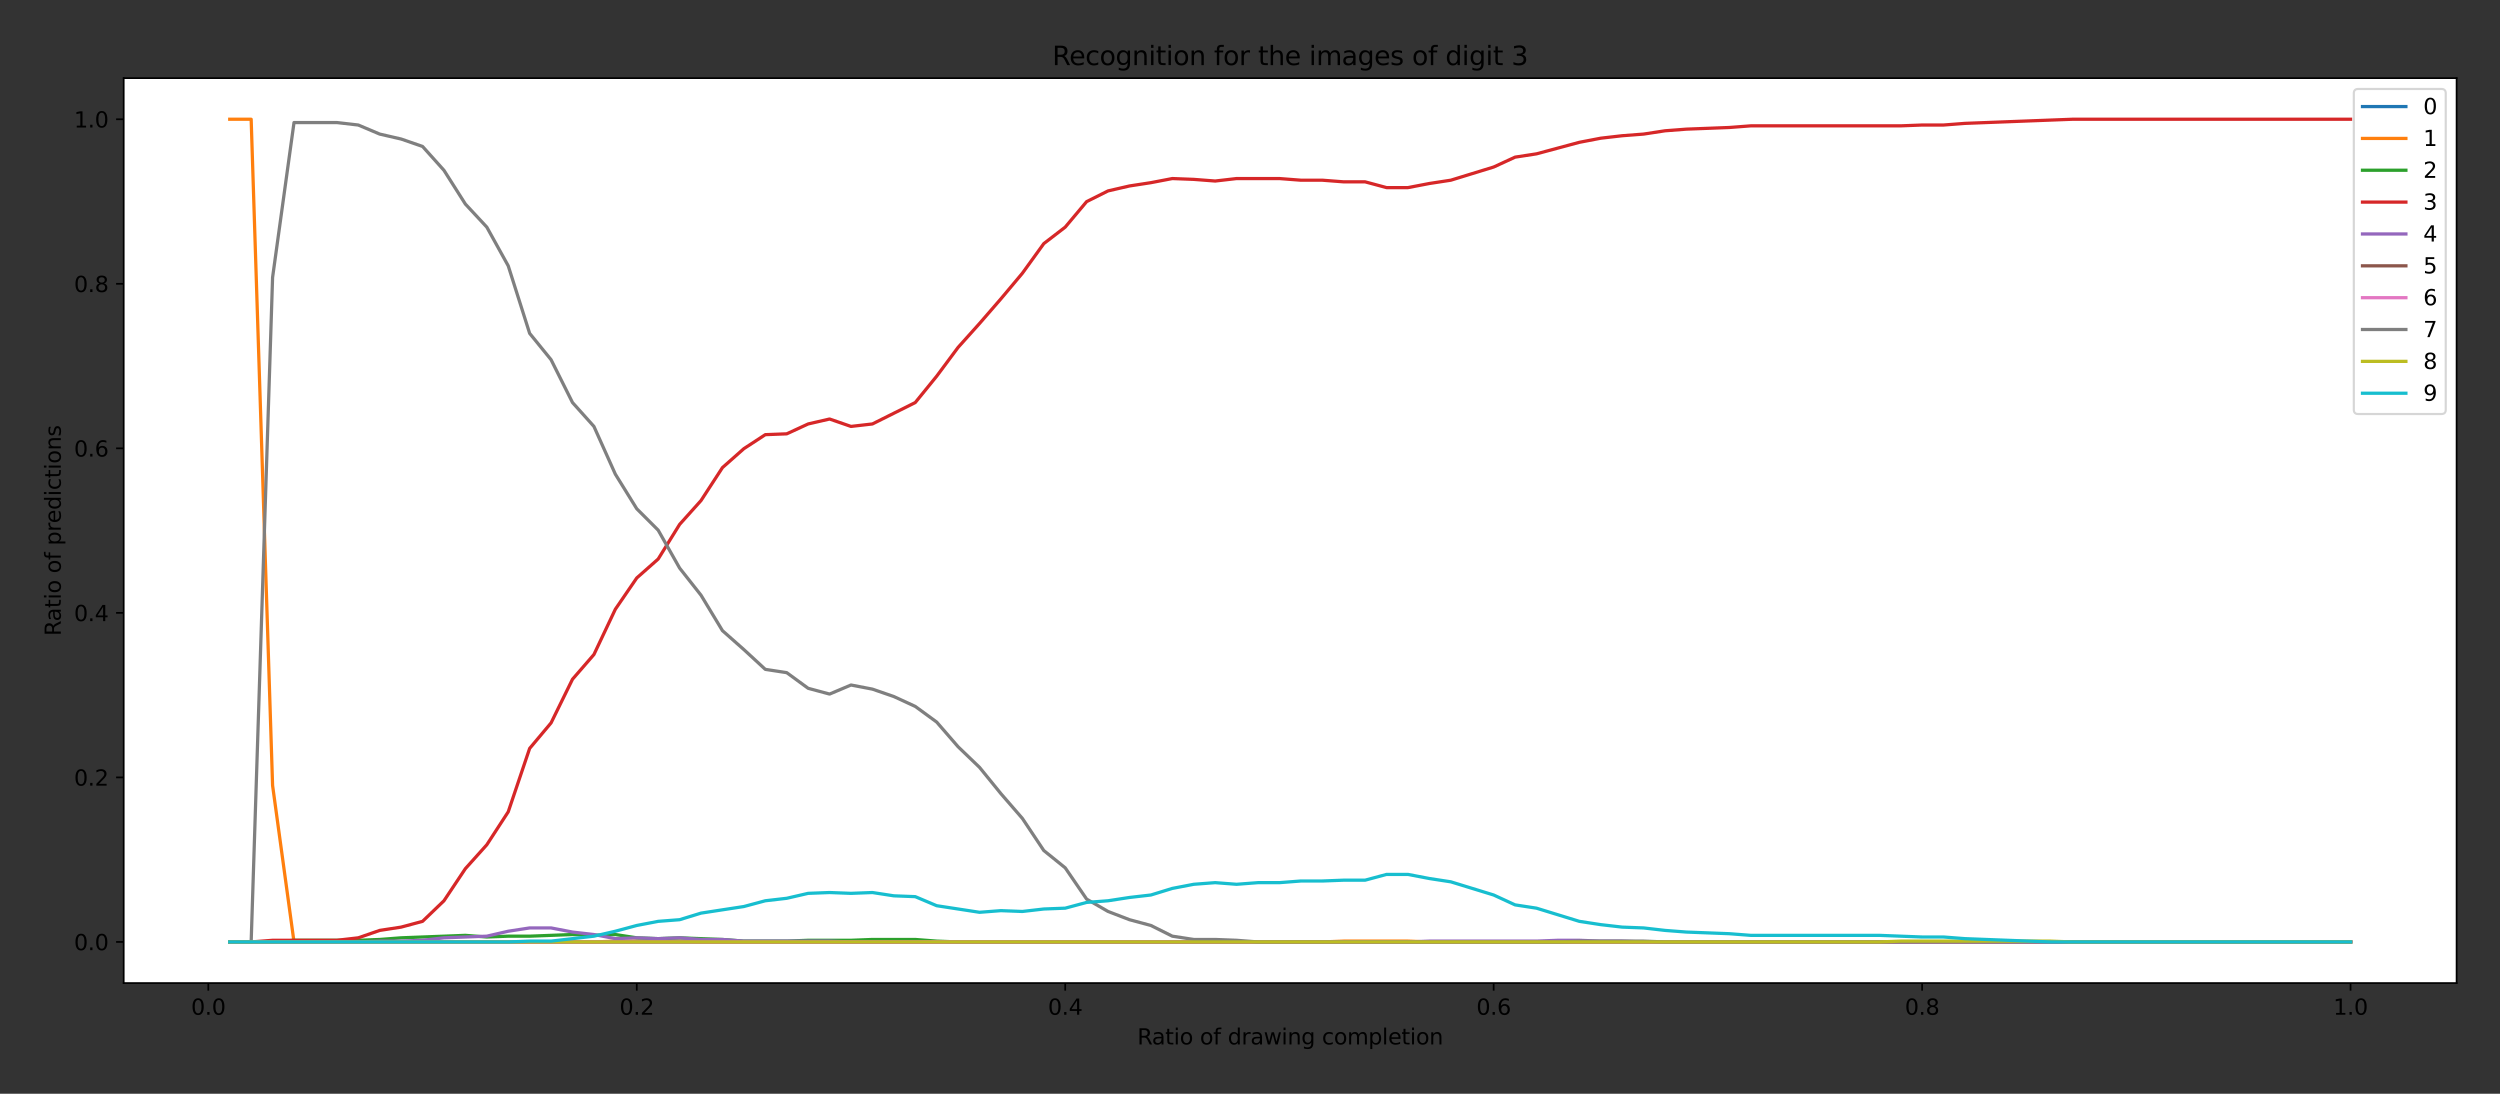 <?xml version="1.0" encoding="utf-8" standalone="no"?>
<!DOCTYPE svg PUBLIC "-//W3C//DTD SVG 1.1//EN"
  "http://www.w3.org/Graphics/SVG/1.1/DTD/svg11.dtd">
<svg height="504pt" version="1.1" viewBox="0 0 1152 504" width="1152pt" xmlns="http://www.w3.org/2000/svg" xmlns:xlink="http://www.w3.org/1999/xlink">
 <rect x="0" y="0" width="1152" height="504" fill="#333333" stroke="none"/>
 <defs>
  <style type="text/css">*{stroke-linecap:butt;stroke-linejoin:round;}</style>
 </defs>
 <g id="figure_1">
  <g id="patch_1">
   <path d="M 0 504 
L 1152 504 
L 1152 0 
L 0 0 
z
" style="fill:none;"/>
  </g>
  <g id="axes_1">
   <g id="patch_2">
    <path d="M 57 453 
L 1132 453 
L 1132 36 
L 57 36 
z
" style="fill:#ffffff;"/>
   </g>
   <g id="matplotlib.axis_1">
    <g id="xtick_1">
     <g id="line2d_1">
      <defs>
       <path d="M 0 0 
L 0 3.5 
" id="mf48b8a4cf7" style="stroke:#000000;stroke-width:0.8;"/>
      </defs>
      <g>
       <use style="stroke:#000000;stroke-width:0.8;" x="95.992" xlink:href="#mf48b8a4cf7" y="453"/>
      </g>
     </g>
     <g id="text_1">
      <!-- 0.0 -->
      <g transform="translate(88.041 467.598)scale(0.1 -0.1)">
       <defs>
        <path d="M 2034 4250 
Q 1547 4250 1301 3770 
Q 1056 3291 1056 2328 
Q 1056 1369 1301 889 
Q 1547 409 2034 409 
Q 2525 409 2770 889 
Q 3016 1369 3016 2328 
Q 3016 3291 2770 3770 
Q 2525 4250 2034 4250 
z
M 2034 4750 
Q 2819 4750 3233 4129 
Q 3647 3509 3647 2328 
Q 3647 1150 3233 529 
Q 2819 -91 2034 -91 
Q 1250 -91 836 529 
Q 422 1150 422 2328 
Q 422 3509 836 4129 
Q 1250 4750 2034 4750 
z
" id="DejaVuSans-30" transform="scale(0.016)"/>
        <path d="M 684 794 
L 1344 794 
L 1344 0 
L 684 0 
L 684 794 
z
" id="DejaVuSans-2e" transform="scale(0.016)"/>
       </defs>
       <use xlink:href="#DejaVuSans-30"/>
       <use x="63.623" xlink:href="#DejaVuSans-2e"/>
       <use x="95.41" xlink:href="#DejaVuSans-30"/>
      </g>
     </g>
    </g>
    <g id="xtick_2">
     <g id="line2d_2">
      <g>
       <use style="stroke:#000000;stroke-width:0.8;" x="293.421" xlink:href="#mf48b8a4cf7" y="453"/>
      </g>
     </g>
     <g id="text_2">
      <!-- 0.2 -->
      <g transform="translate(285.469 467.598)scale(0.1 -0.1)">
       <defs>
        <path d="M 1228 531 
L 3431 531 
L 3431 0 
L 469 0 
L 469 531 
Q 828 903 1448 1529 
Q 2069 2156 2228 2338 
Q 2531 2678 2651 2914 
Q 2772 3150 2772 3378 
Q 2772 3750 2511 3984 
Q 2250 4219 1831 4219 
Q 1534 4219 1204 4116 
Q 875 4013 500 3803 
L 500 4441 
Q 881 4594 1212 4672 
Q 1544 4750 1819 4750 
Q 2544 4750 2975 4387 
Q 3406 4025 3406 3419 
Q 3406 3131 3298 2873 
Q 3191 2616 2906 2266 
Q 2828 2175 2409 1742 
Q 1991 1309 1228 531 
z
" id="DejaVuSans-32" transform="scale(0.016)"/>
       </defs>
       <use xlink:href="#DejaVuSans-30"/>
       <use x="63.623" xlink:href="#DejaVuSans-2e"/>
       <use x="95.41" xlink:href="#DejaVuSans-32"/>
      </g>
     </g>
    </g>
    <g id="xtick_3">
     <g id="line2d_3">
      <g>
       <use style="stroke:#000000;stroke-width:0.8;" x="490.85" xlink:href="#mf48b8a4cf7" y="453"/>
      </g>
     </g>
     <g id="text_3">
      <!-- 0.4 -->
      <g transform="translate(482.898 467.598)scale(0.1 -0.1)">
       <defs>
        <path d="M 2419 4116 
L 825 1625 
L 2419 1625 
L 2419 4116 
z
M 2253 4666 
L 3047 4666 
L 3047 1625 
L 3713 1625 
L 3713 1100 
L 3047 1100 
L 3047 0 
L 2419 0 
L 2419 1100 
L 313 1100 
L 313 1709 
L 2253 4666 
z
" id="DejaVuSans-34" transform="scale(0.016)"/>
       </defs>
       <use xlink:href="#DejaVuSans-30"/>
       <use x="63.623" xlink:href="#DejaVuSans-2e"/>
       <use x="95.41" xlink:href="#DejaVuSans-34"/>
      </g>
     </g>
    </g>
    <g id="xtick_4">
     <g id="line2d_4">
      <g>
       <use style="stroke:#000000;stroke-width:0.8;" x="688.279" xlink:href="#mf48b8a4cf7" y="453"/>
      </g>
     </g>
     <g id="text_4">
      <!-- 0.6 -->
      <g transform="translate(680.327 467.598)scale(0.1 -0.1)">
       <defs>
        <path d="M 2113 2584 
Q 1688 2584 1439 2293 
Q 1191 2003 1191 1497 
Q 1191 994 1439 701 
Q 1688 409 2113 409 
Q 2538 409 2786 701 
Q 3034 994 3034 1497 
Q 3034 2003 2786 2293 
Q 2538 2584 2113 2584 
z
M 3366 4563 
L 3366 3988 
Q 3128 4100 2886 4159 
Q 2644 4219 2406 4219 
Q 1781 4219 1451 3797 
Q 1122 3375 1075 2522 
Q 1259 2794 1537 2939 
Q 1816 3084 2150 3084 
Q 2853 3084 3261 2657 
Q 3669 2231 3669 1497 
Q 3669 778 3244 343 
Q 2819 -91 2113 -91 
Q 1303 -91 875 529 
Q 447 1150 447 2328 
Q 447 3434 972 4092 
Q 1497 4750 2381 4750 
Q 2619 4750 2861 4703 
Q 3103 4656 3366 4563 
z
" id="DejaVuSans-36" transform="scale(0.016)"/>
       </defs>
       <use xlink:href="#DejaVuSans-30"/>
       <use x="63.623" xlink:href="#DejaVuSans-2e"/>
       <use x="95.41" xlink:href="#DejaVuSans-36"/>
      </g>
     </g>
    </g>
    <g id="xtick_5">
     <g id="line2d_5">
      <g>
       <use style="stroke:#000000;stroke-width:0.8;" x="885.708" xlink:href="#mf48b8a4cf7" y="453"/>
      </g>
     </g>
     <g id="text_5">
      <!-- 0.8 -->
      <g transform="translate(877.756 467.598)scale(0.1 -0.1)">
       <defs>
        <path d="M 2034 2216 
Q 1584 2216 1326 1975 
Q 1069 1734 1069 1313 
Q 1069 891 1326 650 
Q 1584 409 2034 409 
Q 2484 409 2743 651 
Q 3003 894 3003 1313 
Q 3003 1734 2745 1975 
Q 2488 2216 2034 2216 
z
M 1403 2484 
Q 997 2584 770 2862 
Q 544 3141 544 3541 
Q 544 4100 942 4425 
Q 1341 4750 2034 4750 
Q 2731 4750 3128 4425 
Q 3525 4100 3525 3541 
Q 3525 3141 3298 2862 
Q 3072 2584 2669 2484 
Q 3125 2378 3379 2068 
Q 3634 1759 3634 1313 
Q 3634 634 3220 271 
Q 2806 -91 2034 -91 
Q 1263 -91 848 271 
Q 434 634 434 1313 
Q 434 1759 690 2068 
Q 947 2378 1403 2484 
z
M 1172 3481 
Q 1172 3119 1398 2916 
Q 1625 2713 2034 2713 
Q 2441 2713 2670 2916 
Q 2900 3119 2900 3481 
Q 2900 3844 2670 4047 
Q 2441 4250 2034 4250 
Q 1625 4250 1398 4047 
Q 1172 3844 1172 3481 
z
" id="DejaVuSans-38" transform="scale(0.016)"/>
       </defs>
       <use xlink:href="#DejaVuSans-30"/>
       <use x="63.623" xlink:href="#DejaVuSans-2e"/>
       <use x="95.41" xlink:href="#DejaVuSans-38"/>
      </g>
     </g>
    </g>
    <g id="xtick_6">
     <g id="line2d_6">
      <g>
       <use style="stroke:#000000;stroke-width:0.8;" x="1083.136" xlink:href="#mf48b8a4cf7" y="453"/>
      </g>
     </g>
     <g id="text_6">
      <!-- 1.0 -->
      <g transform="translate(1075.185 467.598)scale(0.1 -0.1)">
       <defs>
        <path d="M 794 531 
L 1825 531 
L 1825 4091 
L 703 3866 
L 703 4441 
L 1819 4666 
L 2450 4666 
L 2450 531 
L 3481 531 
L 3481 0 
L 794 0 
L 794 531 
z
" id="DejaVuSans-31" transform="scale(0.016)"/>
       </defs>
       <use xlink:href="#DejaVuSans-31"/>
       <use x="63.623" xlink:href="#DejaVuSans-2e"/>
       <use x="95.41" xlink:href="#DejaVuSans-30"/>
      </g>
     </g>
    </g>
    <g id="text_7">
     <!-- Ratio of drawing completion -->
     <g transform="translate(524.068 481.277)scale(0.1 -0.1)">
      <defs>
       <path d="M 2841 2188 
Q 3044 2119 3236 1894 
Q 3428 1669 3622 1275 
L 4263 0 
L 3584 0 
L 2988 1197 
Q 2756 1666 2539 1819 
Q 2322 1972 1947 1972 
L 1259 1972 
L 1259 0 
L 628 0 
L 628 4666 
L 2053 4666 
Q 2853 4666 3247 4331 
Q 3641 3997 3641 3322 
Q 3641 2881 3436 2590 
Q 3231 2300 2841 2188 
z
M 1259 4147 
L 1259 2491 
L 2053 2491 
Q 2509 2491 2742 2702 
Q 2975 2913 2975 3322 
Q 2975 3731 2742 3939 
Q 2509 4147 2053 4147 
L 1259 4147 
z
" id="DejaVuSans-52" transform="scale(0.016)"/>
       <path d="M 2194 1759 
Q 1497 1759 1228 1600 
Q 959 1441 959 1056 
Q 959 750 1161 570 
Q 1363 391 1709 391 
Q 2188 391 2477 730 
Q 2766 1069 2766 1631 
L 2766 1759 
L 2194 1759 
z
M 3341 1997 
L 3341 0 
L 2766 0 
L 2766 531 
Q 2569 213 2275 61 
Q 1981 -91 1556 -91 
Q 1019 -91 701 211 
Q 384 513 384 1019 
Q 384 1609 779 1909 
Q 1175 2209 1959 2209 
L 2766 2209 
L 2766 2266 
Q 2766 2663 2505 2880 
Q 2244 3097 1772 3097 
Q 1472 3097 1187 3025 
Q 903 2953 641 2809 
L 641 3341 
Q 956 3463 1253 3523 
Q 1550 3584 1831 3584 
Q 2591 3584 2966 3190 
Q 3341 2797 3341 1997 
z
" id="DejaVuSans-61" transform="scale(0.016)"/>
       <path d="M 1172 4494 
L 1172 3500 
L 2356 3500 
L 2356 3053 
L 1172 3053 
L 1172 1153 
Q 1172 725 1289 603 
Q 1406 481 1766 481 
L 2356 481 
L 2356 0 
L 1766 0 
Q 1100 0 847 248 
Q 594 497 594 1153 
L 594 3053 
L 172 3053 
L 172 3500 
L 594 3500 
L 594 4494 
L 1172 4494 
z
" id="DejaVuSans-74" transform="scale(0.016)"/>
       <path d="M 603 3500 
L 1178 3500 
L 1178 0 
L 603 0 
L 603 3500 
z
M 603 4863 
L 1178 4863 
L 1178 4134 
L 603 4134 
L 603 4863 
z
" id="DejaVuSans-69" transform="scale(0.016)"/>
       <path d="M 1959 3097 
Q 1497 3097 1228 2736 
Q 959 2375 959 1747 
Q 959 1119 1226 758 
Q 1494 397 1959 397 
Q 2419 397 2687 759 
Q 2956 1122 2956 1747 
Q 2956 2369 2687 2733 
Q 2419 3097 1959 3097 
z
M 1959 3584 
Q 2709 3584 3137 3096 
Q 3566 2609 3566 1747 
Q 3566 888 3137 398 
Q 2709 -91 1959 -91 
Q 1206 -91 779 398 
Q 353 888 353 1747 
Q 353 2609 779 3096 
Q 1206 3584 1959 3584 
z
" id="DejaVuSans-6f" transform="scale(0.016)"/>
       <path id="DejaVuSans-20" transform="scale(0.016)"/>
       <path d="M 2375 4863 
L 2375 4384 
L 1825 4384 
Q 1516 4384 1395 4259 
Q 1275 4134 1275 3809 
L 1275 3500 
L 2222 3500 
L 2222 3053 
L 1275 3053 
L 1275 0 
L 697 0 
L 697 3053 
L 147 3053 
L 147 3500 
L 697 3500 
L 697 3744 
Q 697 4328 969 4595 
Q 1241 4863 1831 4863 
L 2375 4863 
z
" id="DejaVuSans-66" transform="scale(0.016)"/>
       <path d="M 2906 2969 
L 2906 4863 
L 3481 4863 
L 3481 0 
L 2906 0 
L 2906 525 
Q 2725 213 2448 61 
Q 2172 -91 1784 -91 
Q 1150 -91 751 415 
Q 353 922 353 1747 
Q 353 2572 751 3078 
Q 1150 3584 1784 3584 
Q 2172 3584 2448 3432 
Q 2725 3281 2906 2969 
z
M 947 1747 
Q 947 1113 1208 752 
Q 1469 391 1925 391 
Q 2381 391 2643 752 
Q 2906 1113 2906 1747 
Q 2906 2381 2643 2742 
Q 2381 3103 1925 3103 
Q 1469 3103 1208 2742 
Q 947 2381 947 1747 
z
" id="DejaVuSans-64" transform="scale(0.016)"/>
       <path d="M 2631 2963 
Q 2534 3019 2420 3045 
Q 2306 3072 2169 3072 
Q 1681 3072 1420 2755 
Q 1159 2438 1159 1844 
L 1159 0 
L 581 0 
L 581 3500 
L 1159 3500 
L 1159 2956 
Q 1341 3275 1631 3429 
Q 1922 3584 2338 3584 
Q 2397 3584 2469 3576 
Q 2541 3569 2628 3553 
L 2631 2963 
z
" id="DejaVuSans-72" transform="scale(0.016)"/>
       <path d="M 269 3500 
L 844 3500 
L 1563 769 
L 2278 3500 
L 2956 3500 
L 3675 769 
L 4391 3500 
L 4966 3500 
L 4050 0 
L 3372 0 
L 2619 2869 
L 1863 0 
L 1184 0 
L 269 3500 
z
" id="DejaVuSans-77" transform="scale(0.016)"/>
       <path d="M 3513 2113 
L 3513 0 
L 2938 0 
L 2938 2094 
Q 2938 2591 2744 2837 
Q 2550 3084 2163 3084 
Q 1697 3084 1428 2787 
Q 1159 2491 1159 1978 
L 1159 0 
L 581 0 
L 581 3500 
L 1159 3500 
L 1159 2956 
Q 1366 3272 1645 3428 
Q 1925 3584 2291 3584 
Q 2894 3584 3203 3211 
Q 3513 2838 3513 2113 
z
" id="DejaVuSans-6e" transform="scale(0.016)"/>
       <path d="M 2906 1791 
Q 2906 2416 2648 2759 
Q 2391 3103 1925 3103 
Q 1463 3103 1205 2759 
Q 947 2416 947 1791 
Q 947 1169 1205 825 
Q 1463 481 1925 481 
Q 2391 481 2648 825 
Q 2906 1169 2906 1791 
z
M 3481 434 
Q 3481 -459 3084 -895 
Q 2688 -1331 1869 -1331 
Q 1566 -1331 1297 -1286 
Q 1028 -1241 775 -1147 
L 775 -588 
Q 1028 -725 1275 -790 
Q 1522 -856 1778 -856 
Q 2344 -856 2625 -561 
Q 2906 -266 2906 331 
L 2906 616 
Q 2728 306 2450 153 
Q 2172 0 1784 0 
Q 1141 0 747 490 
Q 353 981 353 1791 
Q 353 2603 747 3093 
Q 1141 3584 1784 3584 
Q 2172 3584 2450 3431 
Q 2728 3278 2906 2969 
L 2906 3500 
L 3481 3500 
L 3481 434 
z
" id="DejaVuSans-67" transform="scale(0.016)"/>
       <path d="M 3122 3366 
L 3122 2828 
Q 2878 2963 2633 3030 
Q 2388 3097 2138 3097 
Q 1578 3097 1268 2742 
Q 959 2388 959 1747 
Q 959 1106 1268 751 
Q 1578 397 2138 397 
Q 2388 397 2633 464 
Q 2878 531 3122 666 
L 3122 134 
Q 2881 22 2623 -34 
Q 2366 -91 2075 -91 
Q 1284 -91 818 406 
Q 353 903 353 1747 
Q 353 2603 823 3093 
Q 1294 3584 2113 3584 
Q 2378 3584 2631 3529 
Q 2884 3475 3122 3366 
z
" id="DejaVuSans-63" transform="scale(0.016)"/>
       <path d="M 3328 2828 
Q 3544 3216 3844 3400 
Q 4144 3584 4550 3584 
Q 5097 3584 5394 3201 
Q 5691 2819 5691 2113 
L 5691 0 
L 5113 0 
L 5113 2094 
Q 5113 2597 4934 2840 
Q 4756 3084 4391 3084 
Q 3944 3084 3684 2787 
Q 3425 2491 3425 1978 
L 3425 0 
L 2847 0 
L 2847 2094 
Q 2847 2600 2669 2842 
Q 2491 3084 2119 3084 
Q 1678 3084 1418 2786 
Q 1159 2488 1159 1978 
L 1159 0 
L 581 0 
L 581 3500 
L 1159 3500 
L 1159 2956 
Q 1356 3278 1631 3431 
Q 1906 3584 2284 3584 
Q 2666 3584 2933 3390 
Q 3200 3197 3328 2828 
z
" id="DejaVuSans-6d" transform="scale(0.016)"/>
       <path d="M 1159 525 
L 1159 -1331 
L 581 -1331 
L 581 3500 
L 1159 3500 
L 1159 2969 
Q 1341 3281 1617 3432 
Q 1894 3584 2278 3584 
Q 2916 3584 3314 3078 
Q 3713 2572 3713 1747 
Q 3713 922 3314 415 
Q 2916 -91 2278 -91 
Q 1894 -91 1617 61 
Q 1341 213 1159 525 
z
M 3116 1747 
Q 3116 2381 2855 2742 
Q 2594 3103 2138 3103 
Q 1681 3103 1420 2742 
Q 1159 2381 1159 1747 
Q 1159 1113 1420 752 
Q 1681 391 2138 391 
Q 2594 391 2855 752 
Q 3116 1113 3116 1747 
z
" id="DejaVuSans-70" transform="scale(0.016)"/>
       <path d="M 603 4863 
L 1178 4863 
L 1178 0 
L 603 0 
L 603 4863 
z
" id="DejaVuSans-6c" transform="scale(0.016)"/>
       <path d="M 3597 1894 
L 3597 1613 
L 953 1613 
Q 991 1019 1311 708 
Q 1631 397 2203 397 
Q 2534 397 2845 478 
Q 3156 559 3463 722 
L 3463 178 
Q 3153 47 2828 -22 
Q 2503 -91 2169 -91 
Q 1331 -91 842 396 
Q 353 884 353 1716 
Q 353 2575 817 3079 
Q 1281 3584 2069 3584 
Q 2775 3584 3186 3129 
Q 3597 2675 3597 1894 
z
M 3022 2063 
Q 3016 2534 2758 2815 
Q 2500 3097 2075 3097 
Q 1594 3097 1305 2825 
Q 1016 2553 972 2059 
L 3022 2063 
z
" id="DejaVuSans-65" transform="scale(0.016)"/>
      </defs>
      <use xlink:href="#DejaVuSans-52"/>
      <use x="67.232" xlink:href="#DejaVuSans-61"/>
      <use x="128.512" xlink:href="#DejaVuSans-74"/>
      <use x="167.721" xlink:href="#DejaVuSans-69"/>
      <use x="195.504" xlink:href="#DejaVuSans-6f"/>
      <use x="256.686" xlink:href="#DejaVuSans-20"/>
      <use x="288.473" xlink:href="#DejaVuSans-6f"/>
      <use x="349.654" xlink:href="#DejaVuSans-66"/>
      <use x="384.859" xlink:href="#DejaVuSans-20"/>
      <use x="416.646" xlink:href="#DejaVuSans-64"/>
      <use x="480.123" xlink:href="#DejaVuSans-72"/>
      <use x="521.236" xlink:href="#DejaVuSans-61"/>
      <use x="582.516" xlink:href="#DejaVuSans-77"/>
      <use x="664.303" xlink:href="#DejaVuSans-69"/>
      <use x="692.086" xlink:href="#DejaVuSans-6e"/>
      <use x="755.465" xlink:href="#DejaVuSans-67"/>
      <use x="818.941" xlink:href="#DejaVuSans-20"/>
      <use x="850.729" xlink:href="#DejaVuSans-63"/>
      <use x="905.709" xlink:href="#DejaVuSans-6f"/>
      <use x="966.891" xlink:href="#DejaVuSans-6d"/>
      <use x="1064.303" xlink:href="#DejaVuSans-70"/>
      <use x="1127.779" xlink:href="#DejaVuSans-6c"/>
      <use x="1155.562" xlink:href="#DejaVuSans-65"/>
      <use x="1217.086" xlink:href="#DejaVuSans-74"/>
      <use x="1256.295" xlink:href="#DejaVuSans-69"/>
      <use x="1284.078" xlink:href="#DejaVuSans-6f"/>
      <use x="1345.26" xlink:href="#DejaVuSans-6e"/>
     </g>
    </g>
   </g>
   <g id="matplotlib.axis_2">
    <g id="ytick_1">
     <g id="line2d_7">
      <defs>
       <path d="M 0 0 
L -3.5 0 
" id="mab6b658fcb" style="stroke:#000000;stroke-width:0.8;"/>
      </defs>
      <g>
       <use style="stroke:#000000;stroke-width:0.8;" x="57" xlink:href="#mab6b658fcb" y="434.045"/>
      </g>
     </g>
     <g id="text_8">
      <!-- 0.0 -->
      <g transform="translate(34.097 437.845)scale(0.1 -0.1)">
       <use xlink:href="#DejaVuSans-30"/>
       <use x="63.623" xlink:href="#DejaVuSans-2e"/>
       <use x="95.41" xlink:href="#DejaVuSans-30"/>
      </g>
     </g>
    </g>
    <g id="ytick_2">
     <g id="line2d_8">
      <g>
       <use style="stroke:#000000;stroke-width:0.8;" x="57" xlink:href="#mab6b658fcb" y="358.227"/>
      </g>
     </g>
     <g id="text_9">
      <!-- 0.2 -->
      <g transform="translate(34.097 362.026)scale(0.1 -0.1)">
       <use xlink:href="#DejaVuSans-30"/>
       <use x="63.623" xlink:href="#DejaVuSans-2e"/>
       <use x="95.41" xlink:href="#DejaVuSans-32"/>
      </g>
     </g>
    </g>
    <g id="ytick_3">
     <g id="line2d_9">
      <g>
       <use style="stroke:#000000;stroke-width:0.8;" x="57" xlink:href="#mab6b658fcb" y="282.409"/>
      </g>
     </g>
     <g id="text_10">
      <!-- 0.4 -->
      <g transform="translate(34.097 286.208)scale(0.1 -0.1)">
       <use xlink:href="#DejaVuSans-30"/>
       <use x="63.623" xlink:href="#DejaVuSans-2e"/>
       <use x="95.41" xlink:href="#DejaVuSans-34"/>
      </g>
     </g>
    </g>
    <g id="ytick_4">
     <g id="line2d_10">
      <g>
       <use style="stroke:#000000;stroke-width:0.8;" x="57" xlink:href="#mab6b658fcb" y="206.591"/>
      </g>
     </g>
     <g id="text_11">
      <!-- 0.6 -->
      <g transform="translate(34.097 210.39)scale(0.1 -0.1)">
       <use xlink:href="#DejaVuSans-30"/>
       <use x="63.623" xlink:href="#DejaVuSans-2e"/>
       <use x="95.41" xlink:href="#DejaVuSans-36"/>
      </g>
     </g>
    </g>
    <g id="ytick_5">
     <g id="line2d_11">
      <g>
       <use style="stroke:#000000;stroke-width:0.8;" x="57" xlink:href="#mab6b658fcb" y="130.773"/>
      </g>
     </g>
     <g id="text_12">
      <!-- 0.8 -->
      <g transform="translate(34.097 134.572)scale(0.1 -0.1)">
       <use xlink:href="#DejaVuSans-30"/>
       <use x="63.623" xlink:href="#DejaVuSans-2e"/>
       <use x="95.41" xlink:href="#DejaVuSans-38"/>
      </g>
     </g>
    </g>
    <g id="ytick_6">
     <g id="line2d_12">
      <g>
       <use style="stroke:#000000;stroke-width:0.8;" x="57" xlink:href="#mab6b658fcb" y="54.955"/>
      </g>
     </g>
     <g id="text_13">
      <!-- 1.0 -->
      <g transform="translate(34.097 58.754)scale(0.1 -0.1)">
       <use xlink:href="#DejaVuSans-31"/>
       <use x="63.623" xlink:href="#DejaVuSans-2e"/>
       <use x="95.41" xlink:href="#DejaVuSans-30"/>
      </g>
     </g>
    </g>
    <g id="text_14">
     <!-- Ratio of predictions -->
     <g transform="translate(28.017 293.02)rotate(-90)scale(0.1 -0.1)">
      <defs>
       <path d="M 2834 3397 
L 2834 2853 
Q 2591 2978 2328 3040 
Q 2066 3103 1784 3103 
Q 1356 3103 1142 2972 
Q 928 2841 928 2578 
Q 928 2378 1081 2264 
Q 1234 2150 1697 2047 
L 1894 2003 
Q 2506 1872 2764 1633 
Q 3022 1394 3022 966 
Q 3022 478 2636 193 
Q 2250 -91 1575 -91 
Q 1294 -91 989 -36 
Q 684 19 347 128 
L 347 722 
Q 666 556 975 473 
Q 1284 391 1588 391 
Q 1994 391 2212 530 
Q 2431 669 2431 922 
Q 2431 1156 2273 1281 
Q 2116 1406 1581 1522 
L 1381 1569 
Q 847 1681 609 1914 
Q 372 2147 372 2553 
Q 372 3047 722 3315 
Q 1072 3584 1716 3584 
Q 2034 3584 2315 3537 
Q 2597 3491 2834 3397 
z
" id="DejaVuSans-73" transform="scale(0.016)"/>
      </defs>
      <use xlink:href="#DejaVuSans-52"/>
      <use x="67.232" xlink:href="#DejaVuSans-61"/>
      <use x="128.512" xlink:href="#DejaVuSans-74"/>
      <use x="167.721" xlink:href="#DejaVuSans-69"/>
      <use x="195.504" xlink:href="#DejaVuSans-6f"/>
      <use x="256.686" xlink:href="#DejaVuSans-20"/>
      <use x="288.473" xlink:href="#DejaVuSans-6f"/>
      <use x="349.654" xlink:href="#DejaVuSans-66"/>
      <use x="384.859" xlink:href="#DejaVuSans-20"/>
      <use x="416.646" xlink:href="#DejaVuSans-70"/>
      <use x="480.123" xlink:href="#DejaVuSans-72"/>
      <use x="518.986" xlink:href="#DejaVuSans-65"/>
      <use x="580.51" xlink:href="#DejaVuSans-64"/>
      <use x="643.986" xlink:href="#DejaVuSans-69"/>
      <use x="671.77" xlink:href="#DejaVuSans-63"/>
      <use x="726.75" xlink:href="#DejaVuSans-74"/>
      <use x="765.959" xlink:href="#DejaVuSans-69"/>
      <use x="793.742" xlink:href="#DejaVuSans-6f"/>
      <use x="854.924" xlink:href="#DejaVuSans-6e"/>
      <use x="918.303" xlink:href="#DejaVuSans-73"/>
     </g>
    </g>
   </g>
   <g id="line2d_13">
    <path clip-path="url(#p5df962745b)" d="M 105.864 434.045 
L 115.735 434.045 
L 125.607 434.045 
L 135.478 434.045 
L 145.349 434.045 
L 155.221 434.045 
L 165.092 434.045 
L 174.964 434.045 
L 184.835 434.045 
L 194.707 434.045 
L 204.578 434.045 
L 214.449 434.045 
L 224.321 434.045 
L 234.192 434.045 
L 244.064 434.045 
L 253.935 434.045 
L 263.807 434.045 
L 273.678 434.045 
L 283.55 434.045 
L 293.421 434.045 
L 303.292 434.045 
L 313.164 434.045 
L 323.035 434.045 
L 332.907 434.045 
L 342.778 434.045 
L 352.65 434.045 
L 362.521 434.045 
L 372.393 434.045 
L 382.264 434.045 
L 392.135 434.045 
L 402.007 434.045 
L 411.878 434.045 
L 421.75 434.045 
L 431.621 434.045 
L 441.493 434.045 
L 451.364 434.045 
L 461.236 434.045 
L 471.107 434.045 
L 480.978 434.045 
L 490.85 434.045 
L 500.721 434.045 
L 510.593 434.045 
L 520.464 434.045 
L 530.336 434.045 
L 540.207 434.045 
L 550.079 434.045 
L 559.95 434.045 
L 569.821 434.045 
L 579.693 434.045 
L 589.564 434.045 
L 599.436 434.045 
L 609.307 434.045 
L 619.179 434.045 
L 629.05 434.045 
L 638.921 434.045 
L 648.793 434.045 
L 658.664 434.045 
L 668.536 434.045 
L 678.407 434.045 
L 688.279 434.045 
L 698.15 434.045 
L 708.022 434.045 
L 717.893 434.045 
L 727.764 434.045 
L 737.636 434.045 
L 747.507 434.045 
L 757.379 434.045 
L 767.25 434.045 
L 777.122 434.045 
L 786.993 434.045 
L 796.865 434.045 
L 806.736 434.045 
L 816.607 434.045 
L 826.479 434.045 
L 836.35 434.045 
L 846.222 434.045 
L 856.093 434.045 
L 865.965 434.045 
L 875.836 434.045 
L 885.708 434.045 
L 895.579 434.045 
L 905.45 434.045 
L 915.322 434.045 
L 925.193 434.045 
L 935.065 434.045 
L 944.936 434.045 
L 954.808 434.045 
L 964.679 434.045 
L 974.551 434.045 
L 984.422 434.045 
L 994.293 434.045 
L 1004.165 434.045 
L 1014.036 434.045 
L 1023.908 434.045 
L 1033.779 434.045 
L 1043.651 434.045 
L 1053.522 434.045 
L 1063.393 434.045 
L 1073.265 434.045 
L 1083.136 434.045 
" style="fill:none;stroke:#1f77b4;stroke-linecap:square;stroke-width:1.5;"/>
   </g>
   <g id="line2d_14">
    <path clip-path="url(#p5df962745b)" d="M 105.864 54.955 
L 115.735 54.955 
L 125.607 361.946 
L 135.478 434.045 
L 145.349 434.045 
L 155.221 434.045 
L 165.092 434.045 
L 174.964 434.045 
L 184.835 434.045 
L 194.707 434.045 
L 204.578 434.045 
L 214.449 434.045 
L 224.321 434.045 
L 234.192 434.045 
L 244.064 434.045 
L 253.935 434.045 
L 263.807 434.045 
L 273.678 434.045 
L 283.55 433.666 
L 293.421 433.666 
L 303.292 433.666 
L 313.164 433.666 
L 323.035 434.045 
L 332.907 434.045 
L 342.778 434.045 
L 352.65 434.045 
L 362.521 434.045 
L 372.393 434.045 
L 382.264 434.045 
L 392.135 434.045 
L 402.007 434.045 
L 411.878 434.045 
L 421.75 434.045 
L 431.621 434.045 
L 441.493 434.045 
L 451.364 434.045 
L 461.236 434.045 
L 471.107 434.045 
L 480.978 434.045 
L 490.85 434.045 
L 500.721 434.045 
L 510.593 434.045 
L 520.464 434.045 
L 530.336 434.045 
L 540.207 434.045 
L 550.079 434.045 
L 559.95 434.045 
L 569.821 434.045 
L 579.693 434.045 
L 589.564 434.045 
L 599.436 434.045 
L 609.307 434.045 
L 619.179 433.666 
L 629.05 433.666 
L 638.921 433.666 
L 648.793 433.666 
L 658.664 434.045 
L 668.536 434.045 
L 678.407 434.045 
L 688.279 434.045 
L 698.15 434.045 
L 708.022 434.045 
L 717.893 434.045 
L 727.764 434.045 
L 737.636 434.045 
L 747.507 434.045 
L 757.379 434.045 
L 767.25 434.045 
L 777.122 434.045 
L 786.993 434.045 
L 796.865 434.045 
L 806.736 434.045 
L 816.607 434.045 
L 826.479 434.045 
L 836.35 434.045 
L 846.222 434.045 
L 856.093 434.045 
L 865.965 434.045 
L 875.836 434.045 
L 885.708 434.045 
L 895.579 434.045 
L 905.45 434.045 
L 915.322 434.045 
L 925.193 434.045 
L 935.065 434.045 
L 944.936 434.045 
L 954.808 434.045 
L 964.679 434.045 
L 974.551 434.045 
L 984.422 434.045 
L 994.293 434.045 
L 1004.165 434.045 
L 1014.036 434.045 
L 1023.908 434.045 
L 1033.779 434.045 
L 1043.651 434.045 
L 1053.522 434.045 
L 1063.393 434.045 
L 1073.265 434.045 
L 1083.136 434.045 
" style="fill:none;stroke:#ff7f0e;stroke-linecap:square;stroke-width:1.5;"/>
   </g>
   <g id="line2d_15">
    <path clip-path="url(#p5df962745b)" d="M 105.864 434.045 
L 115.735 434.045 
L 125.607 434.045 
L 135.478 433.287 
L 145.349 433.287 
L 155.221 433.287 
L 165.092 433.287 
L 174.964 432.907 
L 184.835 432.148 
L 194.707 431.769 
L 204.578 431.389 
L 214.449 431.01 
L 224.321 431.769 
L 234.192 431.389 
L 244.064 431.389 
L 253.935 431.01 
L 263.807 430.63 
L 273.678 431.01 
L 283.55 430.63 
L 293.421 432.148 
L 303.292 432.528 
L 313.164 432.148 
L 323.035 432.528 
L 332.907 432.907 
L 342.778 433.666 
L 352.65 433.666 
L 362.521 433.666 
L 372.393 433.287 
L 382.264 433.287 
L 392.135 433.287 
L 402.007 432.907 
L 411.878 432.907 
L 421.75 432.907 
L 431.621 433.666 
L 441.493 434.045 
L 451.364 434.045 
L 461.236 434.045 
L 471.107 434.045 
L 480.978 434.045 
L 490.85 434.045 
L 500.721 434.045 
L 510.593 434.045 
L 520.464 434.045 
L 530.336 434.045 
L 540.207 434.045 
L 550.079 434.045 
L 559.95 434.045 
L 569.821 434.045 
L 579.693 434.045 
L 589.564 434.045 
L 599.436 434.045 
L 609.307 434.045 
L 619.179 434.045 
L 629.05 434.045 
L 638.921 434.045 
L 648.793 434.045 
L 658.664 434.045 
L 668.536 434.045 
L 678.407 434.045 
L 688.279 434.045 
L 698.15 434.045 
L 708.022 434.045 
L 717.893 434.045 
L 727.764 434.045 
L 737.636 434.045 
L 747.507 434.045 
L 757.379 434.045 
L 767.25 434.045 
L 777.122 434.045 
L 786.993 434.045 
L 796.865 434.045 
L 806.736 434.045 
L 816.607 434.045 
L 826.479 434.045 
L 836.35 434.045 
L 846.222 434.045 
L 856.093 434.045 
L 865.965 434.045 
L 875.836 434.045 
L 885.708 434.045 
L 895.579 434.045 
L 905.45 434.045 
L 915.322 434.045 
L 925.193 434.045 
L 935.065 434.045 
L 944.936 434.045 
L 954.808 434.045 
L 964.679 434.045 
L 974.551 434.045 
L 984.422 434.045 
L 994.293 434.045 
L 1004.165 434.045 
L 1014.036 434.045 
L 1023.908 434.045 
L 1033.779 434.045 
L 1043.651 434.045 
L 1053.522 434.045 
L 1063.393 434.045 
L 1073.265 434.045 
L 1083.136 434.045 
" style="fill:none;stroke:#2ca02c;stroke-linecap:square;stroke-width:1.5;"/>
   </g>
   <g id="line2d_16">
    <path clip-path="url(#p5df962745b)" d="M 105.864 434.045 
L 115.735 434.045 
L 125.607 433.287 
L 135.478 433.287 
L 145.349 433.287 
L 155.221 433.287 
L 165.092 432.148 
L 174.964 428.733 
L 184.835 427.215 
L 194.707 424.559 
L 204.578 415.072 
L 214.449 400.273 
L 224.321 389.268 
L 234.192 374.089 
L 244.064 344.87 
L 253.935 333.106 
L 263.807 312.994 
L 273.678 301.61 
L 283.55 280.739 
L 293.421 266.32 
L 303.292 257.592 
L 313.164 241.654 
L 323.035 230.649 
L 332.907 215.471 
L 342.778 206.743 
L 352.65 200.292 
L 362.521 199.912 
L 372.393 195.359 
L 382.264 193.082 
L 392.135 196.497 
L 402.007 195.359 
L 411.878 190.425 
L 421.75 185.492 
L 431.621 173.349 
L 441.493 160.068 
L 451.364 149.063 
L 461.236 137.679 
L 471.107 125.916 
L 480.978 112.255 
L 490.85 104.665 
L 500.721 92.902 
L 510.593 87.968 
L 520.464 85.692 
L 530.336 84.174 
L 540.207 82.276 
L 550.079 82.656 
L 559.95 83.415 
L 569.821 82.276 
L 579.693 82.276 
L 589.564 82.276 
L 599.436 83.035 
L 609.307 83.035 
L 619.179 83.794 
L 629.05 83.794 
L 638.921 86.451 
L 648.793 86.451 
L 658.664 84.553 
L 668.536 83.035 
L 678.407 80 
L 688.279 76.964 
L 698.15 72.41 
L 708.022 70.892 
L 717.893 68.236 
L 727.764 65.58 
L 737.636 63.682 
L 747.507 62.544 
L 757.379 61.785 
L 767.25 60.267 
L 777.122 59.508 
L 786.993 59.129 
L 796.865 58.749 
L 806.736 57.99 
L 816.607 57.99 
L 826.479 57.99 
L 836.35 57.99 
L 846.222 57.99 
L 856.093 57.99 
L 865.965 57.99 
L 875.836 57.99 
L 885.708 57.611 
L 895.579 57.611 
L 905.45 56.852 
L 915.322 56.472 
L 925.193 56.093 
L 935.065 55.713 
L 944.936 55.334 
L 954.808 54.955 
L 964.679 54.955 
L 974.551 54.955 
L 984.422 54.955 
L 994.293 54.955 
L 1004.165 54.955 
L 1014.036 54.955 
L 1023.908 54.955 
L 1033.779 54.955 
L 1043.651 54.955 
L 1053.522 54.955 
L 1063.393 54.955 
L 1073.265 54.955 
L 1083.136 54.955 
" style="fill:none;stroke:#d62728;stroke-linecap:square;stroke-width:1.5;"/>
   </g>
   <g id="line2d_17">
    <path clip-path="url(#p5df962745b)" d="M 105.864 434.045 
L 115.735 434.045 
L 125.607 434.045 
L 135.478 434.045 
L 145.349 434.045 
L 155.221 434.045 
L 165.092 434.045 
L 174.964 433.666 
L 184.835 433.666 
L 194.707 433.287 
L 204.578 432.148 
L 214.449 431.769 
L 224.321 431.389 
L 234.192 429.112 
L 244.064 427.594 
L 253.935 427.594 
L 263.807 429.492 
L 273.678 430.63 
L 283.55 432.528 
L 293.421 432.148 
L 303.292 432.528 
L 313.164 432.148 
L 323.035 432.907 
L 332.907 432.907 
L 342.778 433.666 
L 352.65 433.666 
L 362.521 433.666 
L 372.393 433.666 
L 382.264 433.666 
L 392.135 434.045 
L 402.007 434.045 
L 411.878 434.045 
L 421.75 434.045 
L 431.621 434.045 
L 441.493 434.045 
L 451.364 434.045 
L 461.236 434.045 
L 471.107 434.045 
L 480.978 434.045 
L 490.85 434.045 
L 500.721 434.045 
L 510.593 434.045 
L 520.464 434.045 
L 530.336 434.045 
L 540.207 434.045 
L 550.079 434.045 
L 559.95 434.045 
L 569.821 434.045 
L 579.693 434.045 
L 589.564 434.045 
L 599.436 434.045 
L 609.307 434.045 
L 619.179 434.045 
L 629.05 434.045 
L 638.921 434.045 
L 648.793 434.045 
L 658.664 433.666 
L 668.536 433.666 
L 678.407 433.666 
L 688.279 433.666 
L 698.15 433.666 
L 708.022 433.666 
L 717.893 433.287 
L 727.764 433.287 
L 737.636 433.666 
L 747.507 433.666 
L 757.379 434.045 
L 767.25 434.045 
L 777.122 434.045 
L 786.993 434.045 
L 796.865 434.045 
L 806.736 434.045 
L 816.607 434.045 
L 826.479 434.045 
L 836.35 434.045 
L 846.222 434.045 
L 856.093 434.045 
L 865.965 434.045 
L 875.836 434.045 
L 885.708 434.045 
L 895.579 434.045 
L 905.45 434.045 
L 915.322 434.045 
L 925.193 434.045 
L 935.065 434.045 
L 944.936 434.045 
L 954.808 434.045 
L 964.679 434.045 
L 974.551 434.045 
L 984.422 434.045 
L 994.293 434.045 
L 1004.165 434.045 
L 1014.036 434.045 
L 1023.908 434.045 
L 1033.779 434.045 
L 1043.651 434.045 
L 1053.522 434.045 
L 1063.393 434.045 
L 1073.265 434.045 
L 1083.136 434.045 
" style="fill:none;stroke:#9467bd;stroke-linecap:square;stroke-width:1.5;"/>
   </g>
   <g id="line2d_18">
    <path clip-path="url(#p5df962745b)" d="M 105.864 434.045 
L 115.735 434.045 
L 125.607 434.045 
L 135.478 434.045 
L 145.349 434.045 
L 155.221 434.045 
L 165.092 434.045 
L 174.964 434.045 
L 184.835 434.045 
L 194.707 434.045 
L 204.578 434.045 
L 214.449 434.045 
L 224.321 434.045 
L 234.192 434.045 
L 244.064 434.045 
L 253.935 434.045 
L 263.807 434.045 
L 273.678 434.045 
L 283.55 434.045 
L 293.421 434.045 
L 303.292 434.045 
L 313.164 434.045 
L 323.035 434.045 
L 332.907 434.045 
L 342.778 434.045 
L 352.65 434.045 
L 362.521 434.045 
L 372.393 434.045 
L 382.264 434.045 
L 392.135 434.045 
L 402.007 434.045 
L 411.878 434.045 
L 421.75 434.045 
L 431.621 434.045 
L 441.493 434.045 
L 451.364 434.045 
L 461.236 434.045 
L 471.107 434.045 
L 480.978 434.045 
L 490.85 434.045 
L 500.721 434.045 
L 510.593 434.045 
L 520.464 434.045 
L 530.336 434.045 
L 540.207 434.045 
L 550.079 434.045 
L 559.95 434.045 
L 569.821 434.045 
L 579.693 434.045 
L 589.564 434.045 
L 599.436 434.045 
L 609.307 434.045 
L 619.179 434.045 
L 629.05 434.045 
L 638.921 434.045 
L 648.793 434.045 
L 658.664 434.045 
L 668.536 434.045 
L 678.407 434.045 
L 688.279 434.045 
L 698.15 434.045 
L 708.022 434.045 
L 717.893 434.045 
L 727.764 434.045 
L 737.636 434.045 
L 747.507 434.045 
L 757.379 434.045 
L 767.25 434.045 
L 777.122 434.045 
L 786.993 434.045 
L 796.865 434.045 
L 806.736 434.045 
L 816.607 434.045 
L 826.479 434.045 
L 836.35 434.045 
L 846.222 434.045 
L 856.093 434.045 
L 865.965 434.045 
L 875.836 434.045 
L 885.708 434.045 
L 895.579 434.045 
L 905.45 434.045 
L 915.322 434.045 
L 925.193 434.045 
L 935.065 434.045 
L 944.936 434.045 
L 954.808 434.045 
L 964.679 434.045 
L 974.551 434.045 
L 984.422 434.045 
L 994.293 434.045 
L 1004.165 434.045 
L 1014.036 434.045 
L 1023.908 434.045 
L 1033.779 434.045 
L 1043.651 434.045 
L 1053.522 434.045 
L 1063.393 434.045 
L 1073.265 434.045 
L 1083.136 434.045 
" style="fill:none;stroke:#8c564b;stroke-linecap:square;stroke-width:1.5;"/>
   </g>
   <g id="line2d_19">
    <path clip-path="url(#p5df962745b)" d="M 105.864 434.045 
L 115.735 434.045 
L 125.607 434.045 
L 135.478 434.045 
L 145.349 434.045 
L 155.221 434.045 
L 165.092 434.045 
L 174.964 434.045 
L 184.835 434.045 
L 194.707 434.045 
L 204.578 434.045 
L 214.449 434.045 
L 224.321 434.045 
L 234.192 434.045 
L 244.064 434.045 
L 253.935 434.045 
L 263.807 434.045 
L 273.678 434.045 
L 283.55 434.045 
L 293.421 434.045 
L 303.292 434.045 
L 313.164 434.045 
L 323.035 434.045 
L 332.907 434.045 
L 342.778 434.045 
L 352.65 434.045 
L 362.521 434.045 
L 372.393 434.045 
L 382.264 434.045 
L 392.135 434.045 
L 402.007 434.045 
L 411.878 434.045 
L 421.75 434.045 
L 431.621 434.045 
L 441.493 434.045 
L 451.364 434.045 
L 461.236 434.045 
L 471.107 434.045 
L 480.978 434.045 
L 490.85 434.045 
L 500.721 434.045 
L 510.593 434.045 
L 520.464 434.045 
L 530.336 434.045 
L 540.207 434.045 
L 550.079 434.045 
L 559.95 434.045 
L 569.821 434.045 
L 579.693 434.045 
L 589.564 434.045 
L 599.436 434.045 
L 609.307 434.045 
L 619.179 434.045 
L 629.05 434.045 
L 638.921 434.045 
L 648.793 434.045 
L 658.664 434.045 
L 668.536 434.045 
L 678.407 434.045 
L 688.279 434.045 
L 698.15 434.045 
L 708.022 434.045 
L 717.893 434.045 
L 727.764 434.045 
L 737.636 434.045 
L 747.507 434.045 
L 757.379 434.045 
L 767.25 434.045 
L 777.122 434.045 
L 786.993 434.045 
L 796.865 434.045 
L 806.736 434.045 
L 816.607 434.045 
L 826.479 434.045 
L 836.35 434.045 
L 846.222 434.045 
L 856.093 434.045 
L 865.965 434.045 
L 875.836 434.045 
L 885.708 434.045 
L 895.579 434.045 
L 905.45 434.045 
L 915.322 434.045 
L 925.193 434.045 
L 935.065 434.045 
L 944.936 434.045 
L 954.808 434.045 
L 964.679 434.045 
L 974.551 434.045 
L 984.422 434.045 
L 994.293 434.045 
L 1004.165 434.045 
L 1014.036 434.045 
L 1023.908 434.045 
L 1033.779 434.045 
L 1043.651 434.045 
L 1053.522 434.045 
L 1063.393 434.045 
L 1073.265 434.045 
L 1083.136 434.045 
" style="fill:none;stroke:#e377c2;stroke-linecap:square;stroke-width:1.5;"/>
   </g>
   <g id="line2d_20">
    <path clip-path="url(#p5df962745b)" d="M 105.864 434.045 
L 115.735 434.045 
L 125.607 127.813 
L 135.478 56.472 
L 145.349 56.472 
L 155.221 56.472 
L 165.092 57.611 
L 174.964 61.785 
L 184.835 64.062 
L 194.707 67.477 
L 204.578 78.482 
L 214.449 94.04 
L 224.321 104.665 
L 234.192 122.5 
L 244.064 153.617 
L 253.935 165.76 
L 263.807 185.492 
L 273.678 196.497 
L 283.55 218.506 
L 293.421 234.444 
L 303.292 244.31 
L 313.164 261.766 
L 323.035 274.288 
L 332.907 290.606 
L 342.778 299.333 
L 352.65 308.441 
L 362.521 309.959 
L 372.393 317.169 
L 382.264 319.825 
L 392.135 315.651 
L 402.007 317.548 
L 411.878 320.963 
L 421.75 325.517 
L 431.621 332.727 
L 441.493 344.111 
L 451.364 353.598 
L 461.236 365.741 
L 471.107 377.125 
L 480.978 391.924 
L 490.85 399.893 
L 500.721 414.313 
L 510.593 420.005 
L 520.464 423.8 
L 530.336 426.456 
L 540.207 431.389 
L 550.079 432.907 
L 559.95 432.907 
L 569.821 433.287 
L 579.693 434.045 
L 589.564 434.045 
L 599.436 434.045 
L 609.307 434.045 
L 619.179 434.045 
L 629.05 434.045 
L 638.921 434.045 
L 648.793 434.045 
L 658.664 434.045 
L 668.536 434.045 
L 678.407 434.045 
L 688.279 434.045 
L 698.15 434.045 
L 708.022 434.045 
L 717.893 434.045 
L 727.764 433.666 
L 737.636 433.666 
L 747.507 433.666 
L 757.379 433.666 
L 767.25 434.045 
L 777.122 434.045 
L 786.993 434.045 
L 796.865 434.045 
L 806.736 434.045 
L 816.607 434.045 
L 826.479 434.045 
L 836.35 434.045 
L 846.222 434.045 
L 856.093 434.045 
L 865.965 434.045 
L 875.836 434.045 
L 885.708 434.045 
L 895.579 434.045 
L 905.45 434.045 
L 915.322 434.045 
L 925.193 434.045 
L 935.065 434.045 
L 944.936 434.045 
L 954.808 434.045 
L 964.679 434.045 
L 974.551 434.045 
L 984.422 434.045 
L 994.293 434.045 
L 1004.165 434.045 
L 1014.036 434.045 
L 1023.908 434.045 
L 1033.779 434.045 
L 1043.651 434.045 
L 1053.522 434.045 
L 1063.393 434.045 
L 1073.265 434.045 
L 1083.136 434.045 
" style="fill:none;stroke:#7f7f7f;stroke-linecap:square;stroke-width:1.5;"/>
   </g>
   <g id="line2d_21">
    <path clip-path="url(#p5df962745b)" d="M 105.864 434.045 
L 115.735 434.045 
L 125.607 434.045 
L 135.478 434.045 
L 145.349 434.045 
L 155.221 434.045 
L 165.092 434.045 
L 174.964 434.045 
L 184.835 434.045 
L 194.707 434.045 
L 204.578 434.045 
L 214.449 434.045 
L 224.321 434.045 
L 234.192 434.045 
L 244.064 434.045 
L 253.935 434.045 
L 263.807 434.045 
L 273.678 434.045 
L 283.55 434.045 
L 293.421 434.045 
L 303.292 434.045 
L 313.164 434.045 
L 323.035 434.045 
L 332.907 434.045 
L 342.778 434.045 
L 352.65 434.045 
L 362.521 434.045 
L 372.393 434.045 
L 382.264 434.045 
L 392.135 434.045 
L 402.007 434.045 
L 411.878 434.045 
L 421.75 434.045 
L 431.621 434.045 
L 441.493 434.045 
L 451.364 434.045 
L 461.236 434.045 
L 471.107 434.045 
L 480.978 434.045 
L 490.85 434.045 
L 500.721 434.045 
L 510.593 434.045 
L 520.464 434.045 
L 530.336 434.045 
L 540.207 434.045 
L 550.079 434.045 
L 559.95 434.045 
L 569.821 434.045 
L 579.693 434.045 
L 589.564 434.045 
L 599.436 434.045 
L 609.307 434.045 
L 619.179 434.045 
L 629.05 434.045 
L 638.921 434.045 
L 648.793 434.045 
L 658.664 434.045 
L 668.536 434.045 
L 678.407 434.045 
L 688.279 434.045 
L 698.15 434.045 
L 708.022 434.045 
L 717.893 434.045 
L 727.764 434.045 
L 737.636 434.045 
L 747.507 434.045 
L 757.379 434.045 
L 767.25 434.045 
L 777.122 434.045 
L 786.993 434.045 
L 796.865 434.045 
L 806.736 434.045 
L 816.607 434.045 
L 826.479 434.045 
L 836.35 434.045 
L 846.222 434.045 
L 856.093 434.045 
L 865.965 434.045 
L 875.836 433.666 
L 885.708 433.666 
L 895.579 433.666 
L 905.45 433.666 
L 915.322 433.666 
L 925.193 433.666 
L 935.065 433.666 
L 944.936 433.666 
L 954.808 434.045 
L 964.679 434.045 
L 974.551 434.045 
L 984.422 434.045 
L 994.293 434.045 
L 1004.165 434.045 
L 1014.036 434.045 
L 1023.908 434.045 
L 1033.779 434.045 
L 1043.651 434.045 
L 1053.522 434.045 
L 1063.393 434.045 
L 1073.265 434.045 
L 1083.136 434.045 
" style="fill:none;stroke:#bcbd22;stroke-linecap:square;stroke-width:1.5;"/>
   </g>
   <g id="line2d_22">
    <path clip-path="url(#p5df962745b)" d="M 105.864 434.045 
L 115.735 434.045 
L 125.607 434.045 
L 135.478 434.045 
L 145.349 434.045 
L 155.221 434.045 
L 165.092 434.045 
L 174.964 434.045 
L 184.835 434.045 
L 194.707 434.045 
L 204.578 434.045 
L 214.449 434.045 
L 224.321 434.045 
L 234.192 434.045 
L 244.064 433.666 
L 253.935 433.666 
L 263.807 432.528 
L 273.678 431.389 
L 283.55 429.112 
L 293.421 426.456 
L 303.292 424.559 
L 313.164 423.8 
L 323.035 420.764 
L 332.907 419.246 
L 342.778 417.728 
L 352.65 415.072 
L 362.521 413.934 
L 372.393 411.657 
L 382.264 411.277 
L 392.135 411.657 
L 402.007 411.277 
L 411.878 412.795 
L 421.75 413.175 
L 431.621 417.349 
L 441.493 418.867 
L 451.364 420.385 
L 461.236 419.626 
L 471.107 420.005 
L 480.978 418.867 
L 490.85 418.487 
L 500.721 415.831 
L 510.593 415.072 
L 520.464 413.554 
L 530.336 412.416 
L 540.207 409.38 
L 550.079 407.483 
L 559.95 406.724 
L 569.821 407.483 
L 579.693 406.724 
L 589.564 406.724 
L 599.436 405.965 
L 609.307 405.965 
L 619.179 405.585 
L 629.05 405.585 
L 638.921 402.929 
L 648.793 402.929 
L 658.664 404.826 
L 668.536 406.344 
L 678.407 409.38 
L 688.279 412.416 
L 698.15 416.969 
L 708.022 418.487 
L 717.893 421.523 
L 727.764 424.559 
L 737.636 426.077 
L 747.507 427.215 
L 757.379 427.594 
L 767.25 428.733 
L 777.122 429.492 
L 786.993 429.871 
L 796.865 430.251 
L 806.736 431.01 
L 816.607 431.01 
L 826.479 431.01 
L 836.35 431.01 
L 846.222 431.01 
L 856.093 431.01 
L 865.965 431.01 
L 875.836 431.389 
L 885.708 431.769 
L 895.579 431.769 
L 905.45 432.528 
L 915.322 432.907 
L 925.193 433.287 
L 935.065 433.666 
L 944.936 434.045 
L 954.808 434.045 
L 964.679 434.045 
L 974.551 434.045 
L 984.422 434.045 
L 994.293 434.045 
L 1004.165 434.045 
L 1014.036 434.045 
L 1023.908 434.045 
L 1033.779 434.045 
L 1043.651 434.045 
L 1053.522 434.045 
L 1063.393 434.045 
L 1073.265 434.045 
L 1083.136 434.045 
" style="fill:none;stroke:#17becf;stroke-linecap:square;stroke-width:1.5;"/>
   </g>
   <g id="patch_3">
    <path d="M 57 453 
L 57 36 
" style="fill:none;stroke:#000000;stroke-linecap:square;stroke-linejoin:miter;stroke-width:0.8;"/>
   </g>
   <g id="patch_4">
    <path d="M 1132 453 
L 1132 36 
" style="fill:none;stroke:#000000;stroke-linecap:square;stroke-linejoin:miter;stroke-width:0.8;"/>
   </g>
   <g id="patch_5">
    <path d="M 57 453 
L 1132 453 
" style="fill:none;stroke:#000000;stroke-linecap:square;stroke-linejoin:miter;stroke-width:0.8;"/>
   </g>
   <g id="patch_6">
    <path d="M 57 36 
L 1132 36 
" style="fill:none;stroke:#000000;stroke-linecap:square;stroke-linejoin:miter;stroke-width:0.8;"/>
   </g>
   <g id="text_15">
    <!-- Recognition for the images of digit 3 -->
    <g transform="translate(484.91 30)scale(0.12 -0.12)">
     <defs>
      <path d="M 3513 2113 
L 3513 0 
L 2938 0 
L 2938 2094 
Q 2938 2591 2744 2837 
Q 2550 3084 2163 3084 
Q 1697 3084 1428 2787 
Q 1159 2491 1159 1978 
L 1159 0 
L 581 0 
L 581 4863 
L 1159 4863 
L 1159 2956 
Q 1366 3272 1645 3428 
Q 1925 3584 2291 3584 
Q 2894 3584 3203 3211 
Q 3513 2838 3513 2113 
z
" id="DejaVuSans-68" transform="scale(0.016)"/>
      <path d="M 2597 2516 
Q 3050 2419 3304 2112 
Q 3559 1806 3559 1356 
Q 3559 666 3084 287 
Q 2609 -91 1734 -91 
Q 1441 -91 1130 -33 
Q 819 25 488 141 
L 488 750 
Q 750 597 1062 519 
Q 1375 441 1716 441 
Q 2309 441 2620 675 
Q 2931 909 2931 1356 
Q 2931 1769 2642 2001 
Q 2353 2234 1838 2234 
L 1294 2234 
L 1294 2753 
L 1863 2753 
Q 2328 2753 2575 2939 
Q 2822 3125 2822 3475 
Q 2822 3834 2567 4026 
Q 2313 4219 1838 4219 
Q 1578 4219 1281 4162 
Q 984 4106 628 3988 
L 628 4550 
Q 988 4650 1302 4700 
Q 1616 4750 1894 4750 
Q 2613 4750 3031 4423 
Q 3450 4097 3450 3541 
Q 3450 3153 3228 2886 
Q 3006 2619 2597 2516 
z
" id="DejaVuSans-33" transform="scale(0.016)"/>
     </defs>
     <use xlink:href="#DejaVuSans-52"/>
     <use x="64.982" xlink:href="#DejaVuSans-65"/>
     <use x="126.506" xlink:href="#DejaVuSans-63"/>
     <use x="181.486" xlink:href="#DejaVuSans-6f"/>
     <use x="242.668" xlink:href="#DejaVuSans-67"/>
     <use x="306.145" xlink:href="#DejaVuSans-6e"/>
     <use x="369.523" xlink:href="#DejaVuSans-69"/>
     <use x="397.307" xlink:href="#DejaVuSans-74"/>
     <use x="436.516" xlink:href="#DejaVuSans-69"/>
     <use x="464.299" xlink:href="#DejaVuSans-6f"/>
     <use x="525.48" xlink:href="#DejaVuSans-6e"/>
     <use x="588.859" xlink:href="#DejaVuSans-20"/>
     <use x="620.646" xlink:href="#DejaVuSans-66"/>
     <use x="655.852" xlink:href="#DejaVuSans-6f"/>
     <use x="717.033" xlink:href="#DejaVuSans-72"/>
     <use x="758.146" xlink:href="#DejaVuSans-20"/>
     <use x="789.934" xlink:href="#DejaVuSans-74"/>
     <use x="829.143" xlink:href="#DejaVuSans-68"/>
     <use x="892.521" xlink:href="#DejaVuSans-65"/>
     <use x="954.045" xlink:href="#DejaVuSans-20"/>
     <use x="985.832" xlink:href="#DejaVuSans-69"/>
     <use x="1013.615" xlink:href="#DejaVuSans-6d"/>
     <use x="1111.027" xlink:href="#DejaVuSans-61"/>
     <use x="1172.307" xlink:href="#DejaVuSans-67"/>
     <use x="1235.783" xlink:href="#DejaVuSans-65"/>
     <use x="1297.307" xlink:href="#DejaVuSans-73"/>
     <use x="1349.406" xlink:href="#DejaVuSans-20"/>
     <use x="1381.193" xlink:href="#DejaVuSans-6f"/>
     <use x="1442.375" xlink:href="#DejaVuSans-66"/>
     <use x="1477.58" xlink:href="#DejaVuSans-20"/>
     <use x="1509.367" xlink:href="#DejaVuSans-64"/>
     <use x="1572.844" xlink:href="#DejaVuSans-69"/>
     <use x="1600.627" xlink:href="#DejaVuSans-67"/>
     <use x="1664.104" xlink:href="#DejaVuSans-69"/>
     <use x="1691.887" xlink:href="#DejaVuSans-74"/>
     <use x="1731.096" xlink:href="#DejaVuSans-20"/>
     <use x="1762.883" xlink:href="#DejaVuSans-33"/>
    </g>
   </g>
   <g id="legend_1">
    <g id="patch_7">
     <path d="M 1086.638 190.781 
L 1125 190.781 
Q 1127 190.781 1127 188.781 
L 1127 43 
Q 1127 41 1125 41 
L 1086.638 41 
Q 1084.638 41 1084.638 43 
L 1084.638 188.781 
Q 1084.638 190.781 1086.638 190.781 
z
" style="fill:#ffffff;opacity:0.8;stroke:#cccccc;stroke-linejoin:miter;"/>
    </g>
    <g id="line2d_23">
     <path d="M 1088.638 49.098 
L 1108.638 49.098 
" style="fill:none;stroke:#1f77b4;stroke-linecap:square;stroke-width:1.5;"/>
    </g>
    <g id="line2d_24"/>
    <g id="text_16">
     <!-- 0 -->
     <g transform="translate(1116.638 52.598)scale(0.1 -0.1)">
      <use xlink:href="#DejaVuSans-30"/>
     </g>
    </g>
    <g id="line2d_25">
     <path d="M 1088.638 63.777 
L 1108.638 63.777 
" style="fill:none;stroke:#ff7f0e;stroke-linecap:square;stroke-width:1.5;"/>
    </g>
    <g id="line2d_26"/>
    <g id="text_17">
     <!-- 1 -->
     <g transform="translate(1116.638 67.277)scale(0.1 -0.1)">
      <use xlink:href="#DejaVuSans-31"/>
     </g>
    </g>
    <g id="line2d_27">
     <path d="M 1088.638 78.455 
L 1108.638 78.455 
" style="fill:none;stroke:#2ca02c;stroke-linecap:square;stroke-width:1.5;"/>
    </g>
    <g id="line2d_28"/>
    <g id="text_18">
     <!-- 2 -->
     <g transform="translate(1116.638 81.955)scale(0.1 -0.1)">
      <use xlink:href="#DejaVuSans-32"/>
     </g>
    </g>
    <g id="line2d_29">
     <path d="M 1088.638 93.133 
L 1108.638 93.133 
" style="fill:none;stroke:#d62728;stroke-linecap:square;stroke-width:1.5;"/>
    </g>
    <g id="line2d_30"/>
    <g id="text_19">
     <!-- 3 -->
     <g transform="translate(1116.638 96.633)scale(0.1 -0.1)">
      <use xlink:href="#DejaVuSans-33"/>
     </g>
    </g>
    <g id="line2d_31">
     <path d="M 1088.638 107.811 
L 1108.638 107.811 
" style="fill:none;stroke:#9467bd;stroke-linecap:square;stroke-width:1.5;"/>
    </g>
    <g id="line2d_32"/>
    <g id="text_20">
     <!-- 4 -->
     <g transform="translate(1116.638 111.311)scale(0.1 -0.1)">
      <use xlink:href="#DejaVuSans-34"/>
     </g>
    </g>
    <g id="line2d_33">
     <path d="M 1088.638 122.489 
L 1108.638 122.489 
" style="fill:none;stroke:#8c564b;stroke-linecap:square;stroke-width:1.5;"/>
    </g>
    <g id="line2d_34"/>
    <g id="text_21">
     <!-- 5 -->
     <g transform="translate(1116.638 125.989)scale(0.1 -0.1)">
      <defs>
       <path d="M 691 4666 
L 3169 4666 
L 3169 4134 
L 1269 4134 
L 1269 2991 
Q 1406 3038 1543 3061 
Q 1681 3084 1819 3084 
Q 2600 3084 3056 2656 
Q 3513 2228 3513 1497 
Q 3513 744 3044 326 
Q 2575 -91 1722 -91 
Q 1428 -91 1123 -41 
Q 819 9 494 109 
L 494 744 
Q 775 591 1075 516 
Q 1375 441 1709 441 
Q 2250 441 2565 725 
Q 2881 1009 2881 1497 
Q 2881 1984 2565 2268 
Q 2250 2553 1709 2553 
Q 1456 2553 1204 2497 
Q 953 2441 691 2322 
L 691 4666 
z
" id="DejaVuSans-35" transform="scale(0.016)"/>
      </defs>
      <use xlink:href="#DejaVuSans-35"/>
     </g>
    </g>
    <g id="line2d_35">
     <path d="M 1088.638 137.167 
L 1108.638 137.167 
" style="fill:none;stroke:#e377c2;stroke-linecap:square;stroke-width:1.5;"/>
    </g>
    <g id="line2d_36"/>
    <g id="text_22">
     <!-- 6 -->
     <g transform="translate(1116.638 140.667)scale(0.1 -0.1)">
      <use xlink:href="#DejaVuSans-36"/>
     </g>
    </g>
    <g id="line2d_37">
     <path d="M 1088.638 151.845 
L 1108.638 151.845 
" style="fill:none;stroke:#7f7f7f;stroke-linecap:square;stroke-width:1.5;"/>
    </g>
    <g id="line2d_38"/>
    <g id="text_23">
     <!-- 7 -->
     <g transform="translate(1116.638 155.345)scale(0.1 -0.1)">
      <defs>
       <path d="M 525 4666 
L 3525 4666 
L 3525 4397 
L 1831 0 
L 1172 0 
L 2766 4134 
L 525 4134 
L 525 4666 
z
" id="DejaVuSans-37" transform="scale(0.016)"/>
      </defs>
      <use xlink:href="#DejaVuSans-37"/>
     </g>
    </g>
    <g id="line2d_39">
     <path d="M 1088.638 166.523 
L 1108.638 166.523 
" style="fill:none;stroke:#bcbd22;stroke-linecap:square;stroke-width:1.5;"/>
    </g>
    <g id="line2d_40"/>
    <g id="text_24">
     <!-- 8 -->
     <g transform="translate(1116.638 170.023)scale(0.1 -0.1)">
      <use xlink:href="#DejaVuSans-38"/>
     </g>
    </g>
    <g id="line2d_41">
     <path d="M 1088.638 181.202 
L 1108.638 181.202 
" style="fill:none;stroke:#17becf;stroke-linecap:square;stroke-width:1.5;"/>
    </g>
    <g id="line2d_42"/>
    <g id="text_25">
     <!-- 9 -->
     <g transform="translate(1116.638 184.702)scale(0.1 -0.1)">
      <defs>
       <path d="M 703 97 
L 703 672 
Q 941 559 1184 500 
Q 1428 441 1663 441 
Q 2288 441 2617 861 
Q 2947 1281 2994 2138 
Q 2813 1869 2534 1725 
Q 2256 1581 1919 1581 
Q 1219 1581 811 2004 
Q 403 2428 403 3163 
Q 403 3881 828 4315 
Q 1253 4750 1959 4750 
Q 2769 4750 3195 4129 
Q 3622 3509 3622 2328 
Q 3622 1225 3098 567 
Q 2575 -91 1691 -91 
Q 1453 -91 1209 -44 
Q 966 3 703 97 
z
M 1959 2075 
Q 2384 2075 2632 2365 
Q 2881 2656 2881 3163 
Q 2881 3666 2632 3958 
Q 2384 4250 1959 4250 
Q 1534 4250 1286 3958 
Q 1038 3666 1038 3163 
Q 1038 2656 1286 2365 
Q 1534 2075 1959 2075 
z
" id="DejaVuSans-39" transform="scale(0.016)"/>
      </defs>
      <use xlink:href="#DejaVuSans-39"/>
     </g>
    </g>
   </g>
  </g>
 </g>
 <defs>
  <clipPath id="p5df962745b">
   <rect height="417" width="1075" x="57" y="36"/>
  </clipPath>
 </defs>
</svg>

